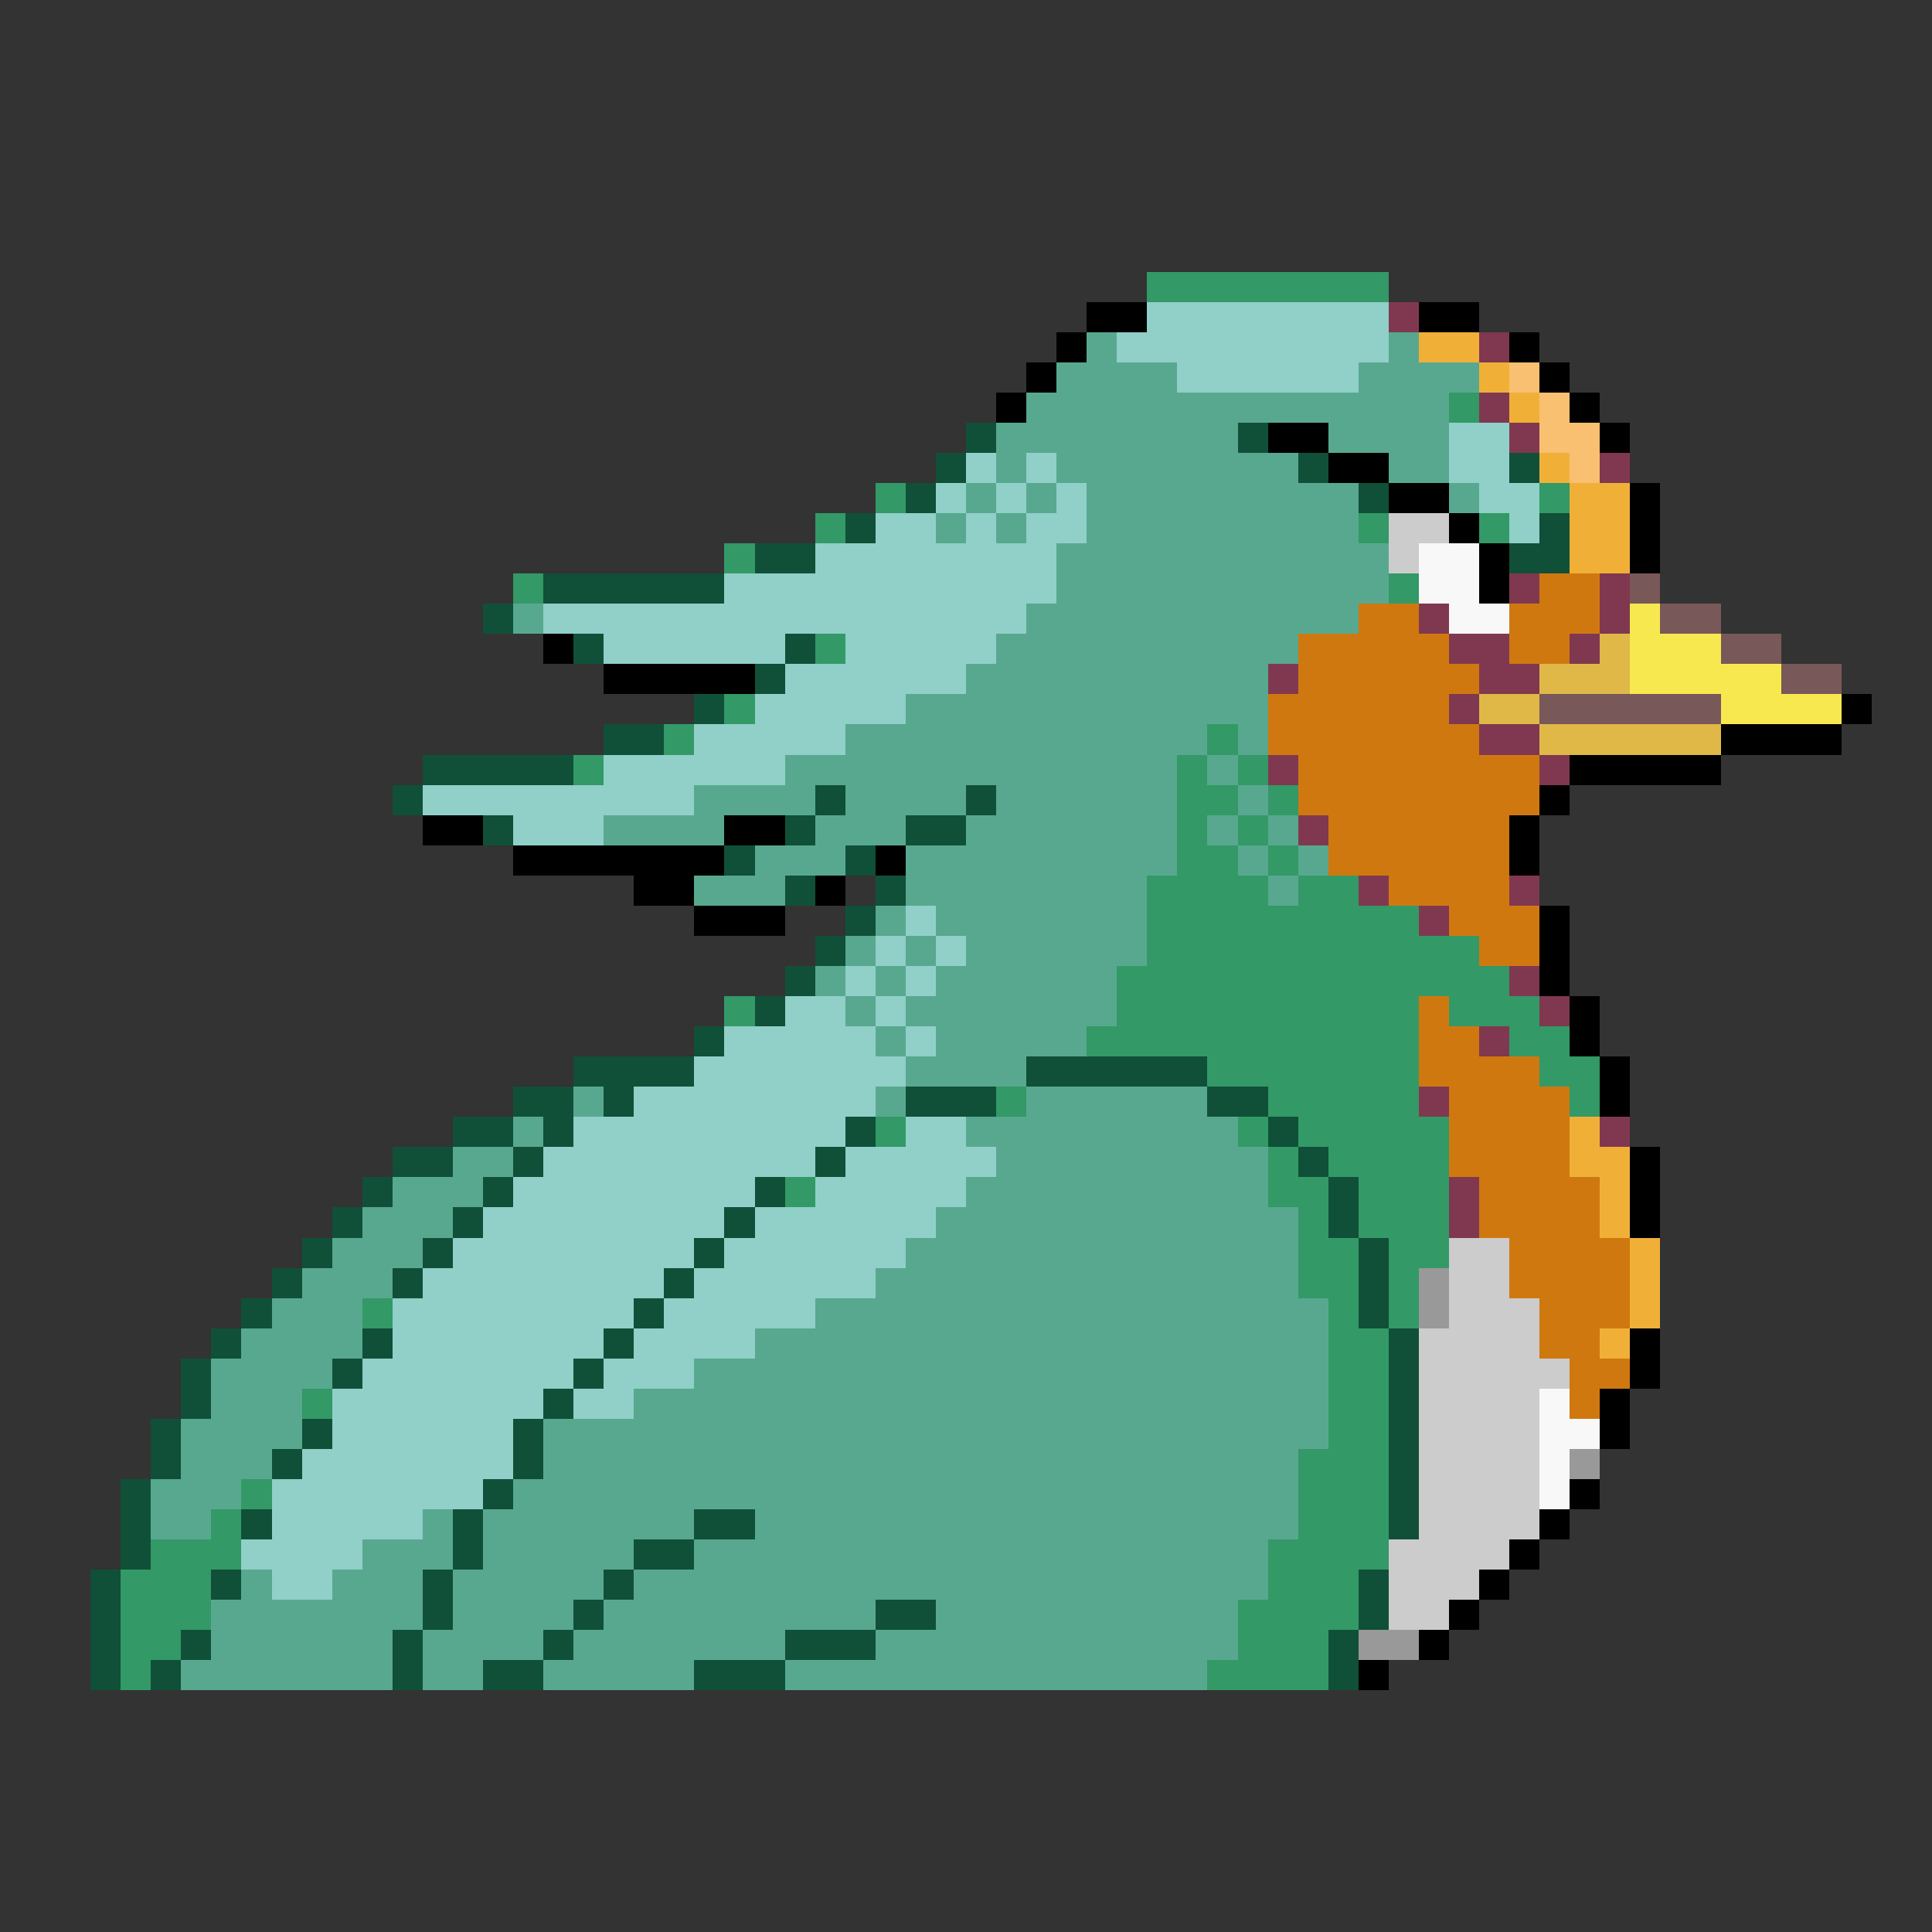 <svg xmlns="http://www.w3.org/2000/svg" viewBox="0 -0.5 64 64" shape-rendering="crispEdges">
<rect x="0" y="-0.5" width="64" height="64" fill="#333333" stroke="none"/>
<path stroke="#339966" d="M38 9h8M48 13h1M29 16h1M51 16h1M27 17h1M45 17h1M49 17h1M24 18h1M17 19h1M46 19h1M27 21h1M24 23h1M22 24h1M40 24h1M19 25h1M39 25h1M41 25h1M39 26h2M42 26h1M39 27h1M41 27h1M39 28h2M42 28h1M38 29h4M43 29h2M38 30h9M38 31h11M37 32h13M24 33h1M37 33h10M48 33h3M36 34h11M50 34h2M40 35h7M51 35h2M33 36h1M42 36h5M52 36h1M29 37h1M41 37h1M43 37h5M42 38h1M44 38h4M26 39h1M42 39h2M45 39h3M43 40h1M45 40h3M43 41h2M46 41h2M43 42h2M46 42h1M12 43h1M44 43h1M46 43h1M44 44h2M44 45h2M10 46h1M44 46h2M44 47h2M43 48h3M8 49h1M43 49h3M7 50h1M43 50h3M5 51h3M42 51h4M4 52h3M42 52h3M4 53h3M41 53h4M4 54h2M41 54h3M4 55h1M40 55h4" />
<path stroke="#000000" d="M36 10h2M47 10h2M35 11h1M50 11h1M34 12h1M51 12h1M33 13h1M52 13h1M42 14h2M53 14h1M44 15h2M46 16h2M54 16h1M48 17h1M54 17h1M49 18h1M54 18h1M49 19h1M18 21h1M20 22h5M61 23h1M57 24h4M52 25h5M51 26h1M14 27h2M24 27h2M50 27h1M17 28h7M29 28h1M50 28h1M21 29h2M27 29h1M23 30h3M51 30h1M51 31h1M51 32h1M52 33h1M52 34h1M53 35h1M53 36h1M54 38h1M54 39h1M54 40h1M54 44h1M54 45h1M53 46h1M53 47h1M52 49h1M51 50h1M50 51h1M49 52h1M48 53h1M47 54h1M45 55h1" />
<path stroke="#90d0c8" d="M38 10h8M37 11h9M39 12h6M48 14h2M32 15h1M34 15h1M48 15h2M31 16h1M33 16h1M35 16h1M49 16h2M29 17h2M32 17h1M34 17h2M50 17h1M27 18h8M24 19h11M18 20h16M20 21h6M28 21h5M26 22h6M25 23h5M23 24h5M20 25h6M14 26h9M17 27h3M30 30h1M29 31h1M31 31h1M28 32h1M30 32h1M26 33h2M29 33h1M24 34h5M30 34h1M23 35h7M21 36h8M19 37h9M30 37h2M18 38h9M28 38h5M17 39h8M27 39h5M16 40h8M25 40h6M15 41h8M24 41h6M14 42h8M23 42h6M13 43h8M22 43h5M13 44h7M21 44h4M12 45h7M20 45h3M11 46h7M19 46h2M11 47h6M10 48h7M9 49h7M9 50h5M8 51h4M9 52h2" />
<path stroke="#803850" d="M46 10h1M49 11h1M49 13h1M50 14h1M53 15h1M50 19h1M53 19h1M47 20h1M53 20h1M48 21h2M52 21h1M42 22h1M49 22h2M48 23h1M49 24h2M42 25h1M51 25h1M43 27h1M45 29h1M50 29h1M47 30h1M50 32h1M51 33h1M49 34h1M47 36h1M53 37h1M48 39h1M48 40h1" />
<path stroke="#58a890" d="M36 11h1M46 11h1M35 12h4M45 12h4M34 13h14M33 14h8M44 14h4M33 15h1M35 15h8M46 15h2M32 16h1M34 16h1M36 16h9M48 16h1M31 17h1M33 17h1M36 17h9M35 18h11M35 19h11M17 20h1M34 20h11M33 21h10M32 22h10M30 23h12M28 24h12M41 24h1M26 25h13M40 25h1M23 26h4M28 26h4M33 26h6M41 26h1M20 27h4M27 27h3M32 27h7M40 27h1M42 27h1M25 28h3M30 28h9M41 28h1M43 28h1M23 29h3M30 29h8M42 29h1M29 30h1M31 30h7M28 31h1M30 31h1M32 31h6M27 32h1M29 32h1M31 32h6M28 33h1M30 33h7M29 34h1M31 34h5M30 35h4M19 36h1M29 36h1M34 36h6M17 37h1M32 37h9M15 38h2M33 38h9M13 39h3M32 39h10M12 40h3M31 40h12M11 41h3M30 41h13M10 42h3M29 42h14M9 43h3M27 43h17M8 44h4M25 44h19M7 45h4M23 45h21M7 46h3M21 46h23M6 47h4M18 47h26M6 48h3M18 48h25M5 49h3M17 49h26M5 50h2M14 50h1M16 50h7M25 50h18M12 51h3M16 51h5M23 51h19M8 52h1M11 52h3M15 52h5M21 52h21M7 53h7M15 53h4M20 53h9M31 53h10M7 54h6M14 54h4M19 54h7M29 54h12M6 55h7M14 55h2M18 55h5M26 55h14" />
<path stroke="#f0b038" d="M47 11h2M49 12h1M50 13h1M51 15h1M52 16h2M52 17h2M52 18h2M52 37h1M52 38h2M53 39h1M53 40h1M54 41h1M54 42h1M54 43h1M53 44h1" />
<path stroke="#f8c070" d="M50 12h1M51 13h1M51 14h2M52 15h1" />
<path stroke="#105038" d="M32 14h1M41 14h1M31 15h1M43 15h1M50 15h1M30 16h1M45 16h1M28 17h1M51 17h1M25 18h2M50 18h2M18 19h6M16 20h1M19 21h1M26 21h1M25 22h1M23 23h1M20 24h2M14 25h5M13 26h1M27 26h1M32 26h1M16 27h1M26 27h1M30 27h2M24 28h1M28 28h1M26 29h1M29 29h1M28 30h1M27 31h1M26 32h1M25 33h1M23 34h1M19 35h4M34 35h6M17 36h2M20 36h1M30 36h3M40 36h2M15 37h2M18 37h1M28 37h1M42 37h1M13 38h2M17 38h1M27 38h1M43 38h1M12 39h1M16 39h1M25 39h1M44 39h1M11 40h1M15 40h1M24 40h1M44 40h1M10 41h1M14 41h1M23 41h1M45 41h1M9 42h1M13 42h1M22 42h1M45 42h1M8 43h1M21 43h1M45 43h1M7 44h1M12 44h1M20 44h1M46 44h1M6 45h1M11 45h1M19 45h1M46 45h1M6 46h1M18 46h1M46 46h1M5 47h1M10 47h1M17 47h1M46 47h1M5 48h1M9 48h1M17 48h1M46 48h1M4 49h1M16 49h1M46 49h1M4 50h1M8 50h1M15 50h1M23 50h2M46 50h1M4 51h1M15 51h1M21 51h2M3 52h1M7 52h1M14 52h1M20 52h1M45 52h1M3 53h1M14 53h1M19 53h1M29 53h2M45 53h1M3 54h1M6 54h1M13 54h1M18 54h1M26 54h3M44 54h1M3 55h1M5 55h1M13 55h1M16 55h2M23 55h3M44 55h1" />
<path stroke="#cccccc" d="M46 17h2M46 18h1M48 41h2M48 42h2M48 43h3M47 44h4M47 45h5M47 46h4M47 47h4M47 48h4M47 49h4M47 50h4M46 51h4M46 52h3M46 53h2" />
<path stroke="#f8f8f8" d="M47 18h2M47 19h2M48 20h2M51 46h1M51 47h2M51 48h1M51 49h1" />
<path stroke="#d07810" d="M51 19h2M45 20h2M50 20h3M43 21h5M50 21h2M43 22h6M42 23h6M42 24h7M43 25h8M43 26h8M44 27h6M44 28h6M46 29h4M48 30h3M49 31h2M47 33h1M47 34h2M47 35h4M48 36h4M48 37h4M48 38h4M49 39h4M49 40h4M50 41h4M50 42h4M51 43h3M51 44h2M52 45h2M52 46h1" />
<path stroke="#785858" d="M54 19h1M55 20h2M57 21h2M59 22h2M51 23h6" />
<path stroke="#f8e850" d="M54 20h1M54 21h3M54 22h5M57 23h4" />
<path stroke="#e0b848" d="M53 21h1M51 22h3M49 23h2M51 24h6" />
<path stroke="#999999" d="M47 42h1M47 43h1M52 48h1M45 54h2" />
</svg>